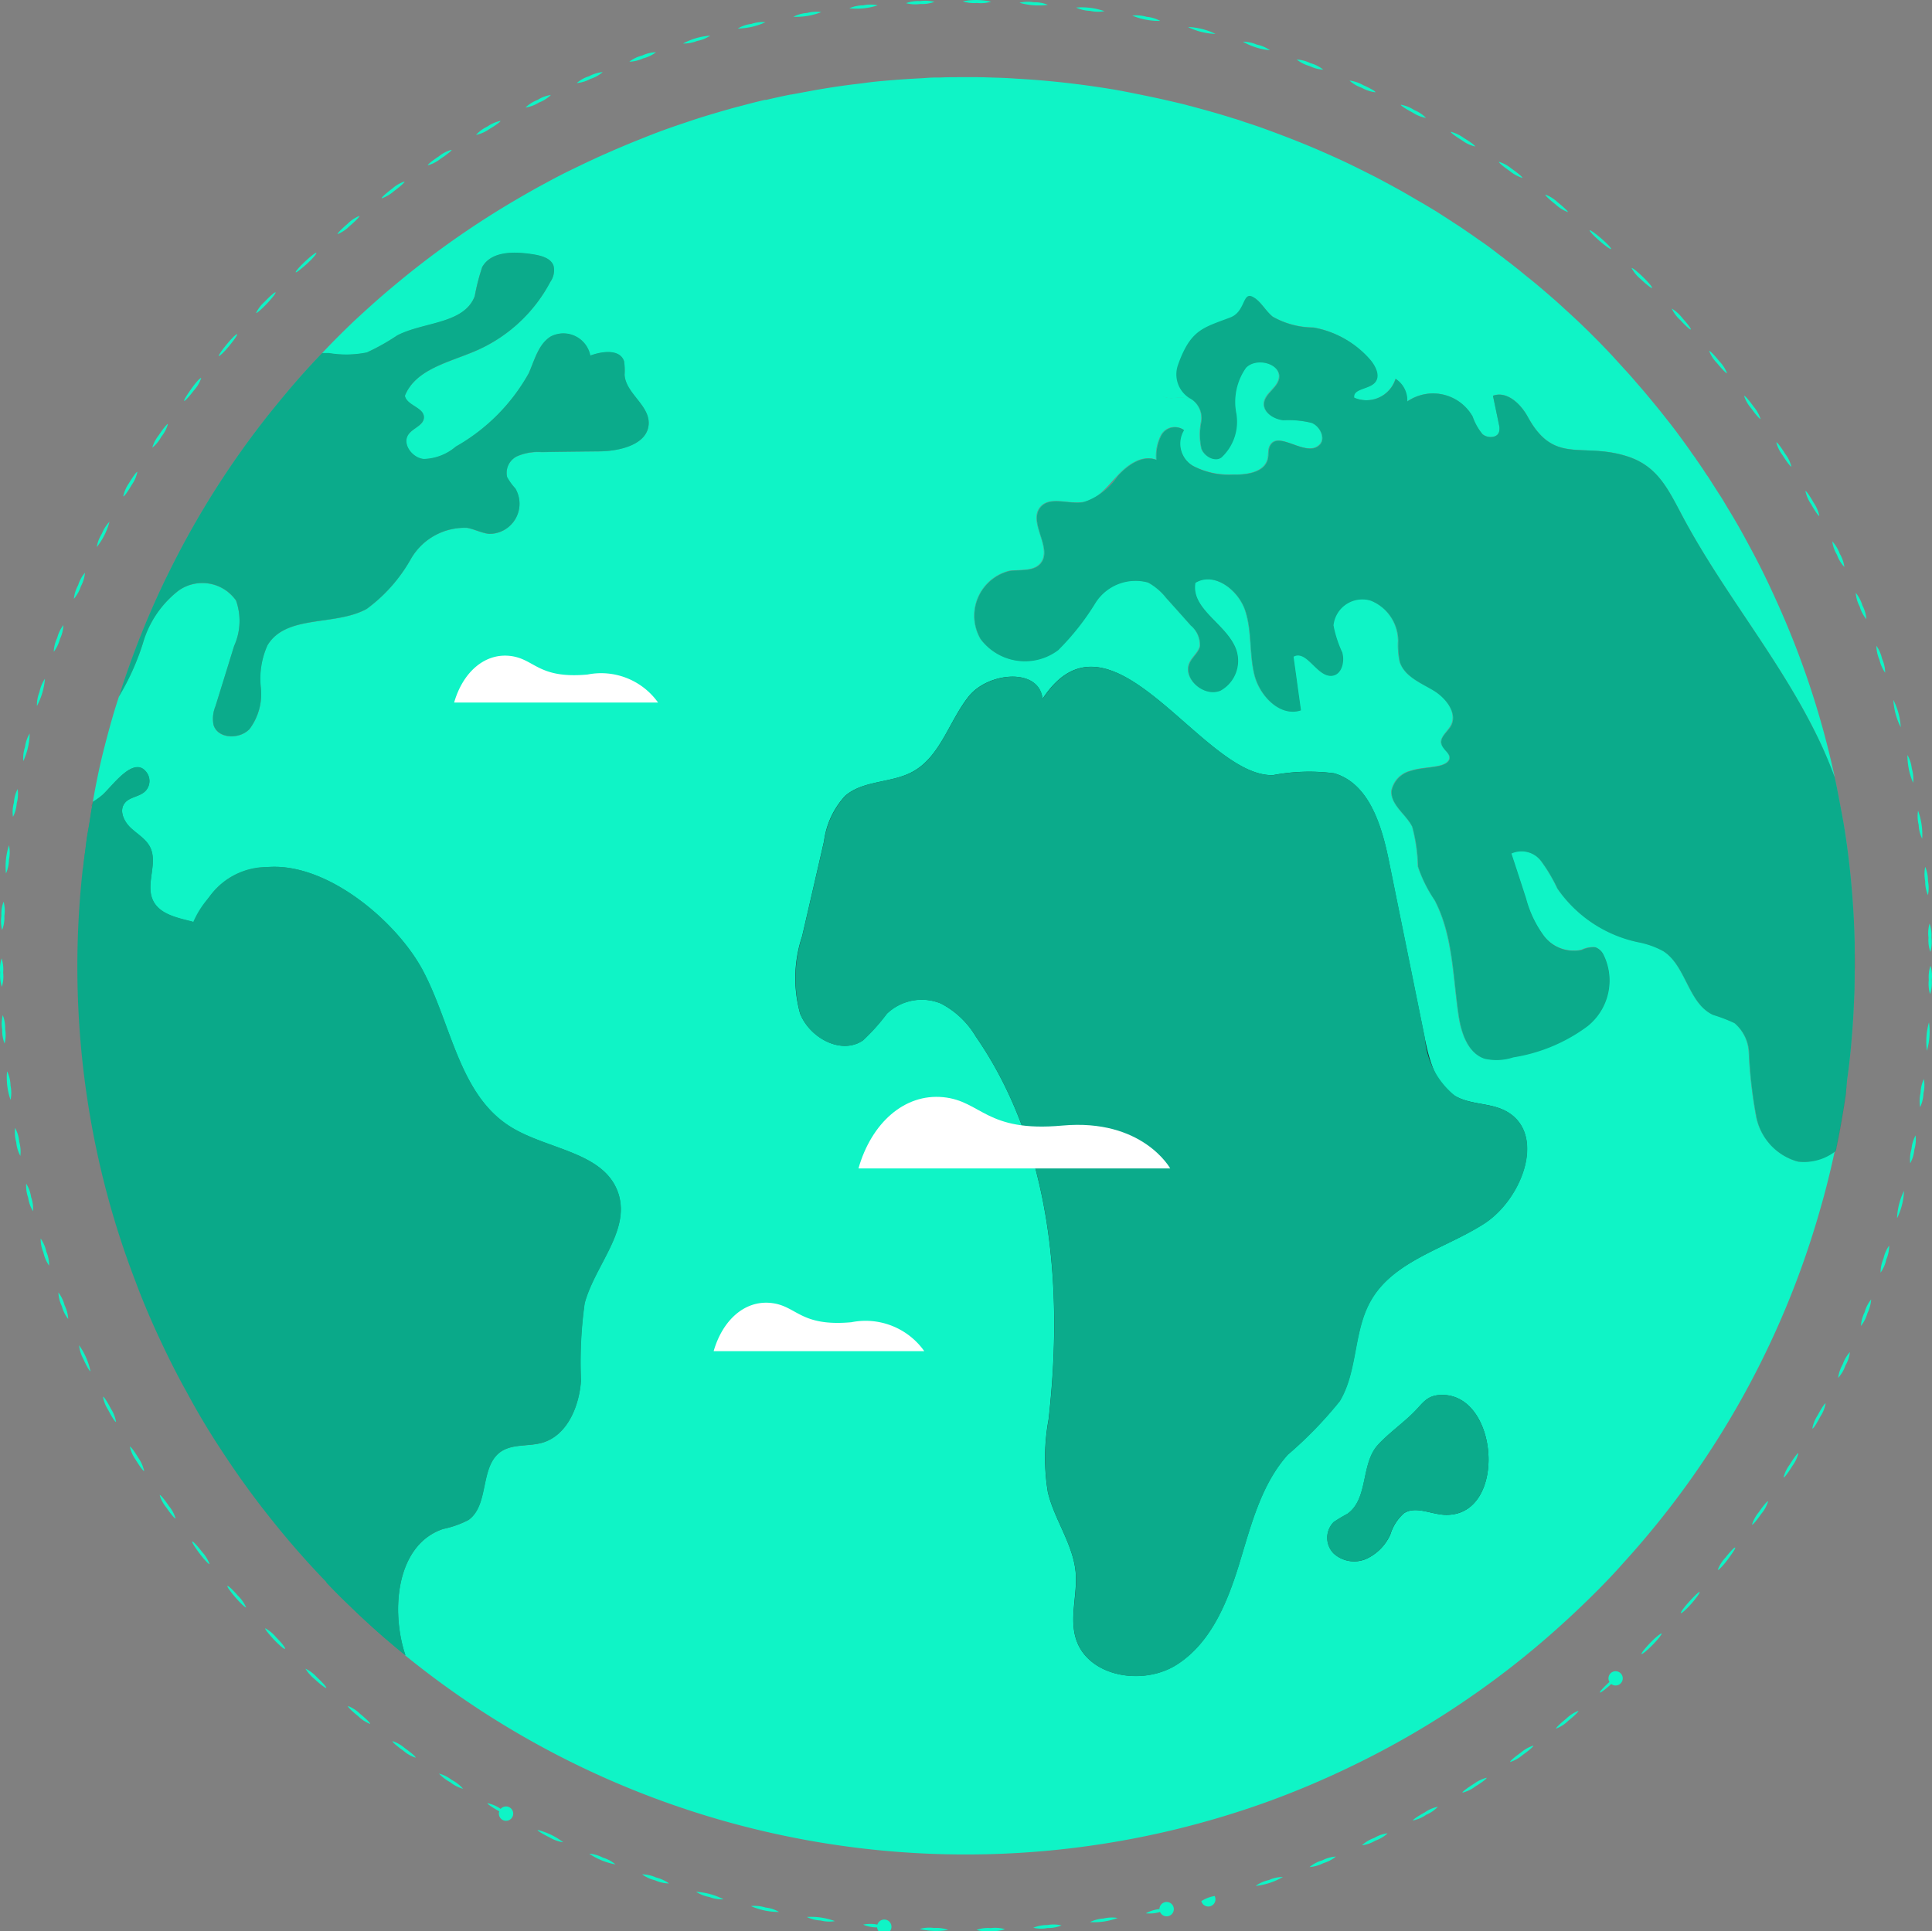 <svg xmlns="http://www.w3.org/2000/svg" width="93.998" height="93.974" viewBox="0 0 93.998 93.974">
  <rect x="0" y="0" width="93.998" height="93.974" fill="#808080" stroke="none"/>
  <g id="Group_35" data-name="Group 35" transform="translate(-38.239 -578.668)">
    <g id="Group_14" data-name="Group 14" transform="translate(38.239 578.668)">
      <path id="Path_20" data-name="Path 20" d="M411.363,306.592a1.776,1.776,0,0,1-.061-.694,1.755,1.755,0,0,1,.08-.688,1.659,1.659,0,0,1,.064.691A1.687,1.687,0,0,1,411.363,306.592Z" transform="translate(-317.46 -258.219)" fill="#0ff4c6"/>
      <path id="Path_21" data-name="Path 21" d="M410.919,316.572a3.355,3.355,0,0,1,.1-1.382A3.347,3.347,0,0,1,410.919,316.572Z" transform="translate(-317.168 -265.442)" fill="#0ff4c6"/>
      <path id="Path_22" data-name="Path 22" d="M409.742,326.531a1.738,1.738,0,0,1,.019-.694,1.774,1.774,0,0,1,.16-.677,1.641,1.641,0,0,1-.019.7A1.731,1.731,0,0,1,409.742,326.531Z" transform="translate(-316.32 -272.657)" fill="#0ff4c6"/>
      <path id="Path_23" data-name="Path 23" d="M408.031,336.447a1.751,1.751,0,0,1,.061-.694,1.711,1.711,0,0,1,.2-.663,1.738,1.738,0,0,1-.061.691A1.713,1.713,0,0,1,408.031,336.447Z" transform="translate(-315.092 -279.843)" fill="#0ff4c6"/>
      <path id="Path_24" data-name="Path 24" d="M405.74,346.187a3.316,3.316,0,0,1,.34-1.337A3.315,3.315,0,0,1,405.74,346.187Z" transform="translate(-313.443 -286.906)" fill="#0ff4c6"/>
      <path id="Path_25" data-name="Path 25" d="M402.84,355.815a1.7,1.7,0,0,1,.141-.68,1.721,1.721,0,0,1,.276-.635,1.7,1.7,0,0,1-.141.68A1.658,1.658,0,0,1,402.84,355.815Z" transform="translate(-311.344 -293.89)" fill="#0ff4c6"/>
      <path id="Path_26" data-name="Path 26" d="M399.38,365.268a1.727,1.727,0,0,1,.182-.669,1.658,1.658,0,0,1,.315-.619,1.755,1.755,0,0,1-.182.671A1.7,1.7,0,0,1,399.38,365.268Z" transform="translate(-308.84 -300.75)" fill="#0ff4c6"/>
      <path id="Path_27" data-name="Path 27" d="M395.37,374.507a1.73,1.73,0,0,1,.221-.658,1.785,1.785,0,0,1,.351-.6,1.694,1.694,0,0,1-.221.66A1.718,1.718,0,0,1,395.37,374.507Z" transform="translate(-305.938 -307.459)" fill="#0ff4c6"/>
      <path id="Path_28" data-name="Path 28" d="M390.82,383.509a1.8,1.8,0,0,1,.26-.644c.18-.337.351-.6.387-.578a1.7,1.7,0,0,1-.26.644C391.03,383.268,390.87,383.528,390.82,383.509Z" transform="translate(-302.645 -313.998)" fill="#0ff4c6"/>
      <path id="Path_29" data-name="Path 29" d="M385.76,392.236a1.723,1.723,0,0,1,.3-.627c.2-.326.384-.575.42-.553a1.747,1.747,0,0,1-.3.627C385.981,392.01,385.793,392.258,385.76,392.236Z" transform="translate(-298.983 -320.344)" fill="#0ff4c6"/>
      <path id="Path_30" data-name="Path 30" d="M380.2,400.66a1.82,1.82,0,0,1,.334-.611c.216-.312.417-.553.45-.525a1.727,1.727,0,0,1-.332.608C380.435,400.447,380.233,400.682,380.2,400.66Z" transform="translate(-294.96 -326.471)" fill="#0ff4c6"/>
      <path id="Path_31" data-name="Path 31" d="M374.17,408.754a1.7,1.7,0,0,1,.367-.589c.235-.3.45-.525.481-.5s-.133.276-.367.589S374.2,408.779,374.17,408.754Z" transform="translate(-290.596 -332.363)" fill="#0ff4c6"/>
      <path id="Path_32" data-name="Path 32" d="M367.671,416.52c-.03-.028.149-.276.4-.553s.481-.5.511-.472-.149.276-.4.566S367.7,416.545,367.671,416.52Z" transform="translate(-285.89 -338.029)" fill="#0ff4c6"/>
      <path id="Path_33" data-name="Path 33" d="M360.743,423.805c-.028-.028.166-.276.434-.553s.508-.467.539-.439-.166.276-.437.553S360.771,423.833,360.743,423.805Z" transform="translate(-280.877 -343.325)" fill="#0ff4c6"/>
      <path id="Path_34" data-name="Path 34" d="M353.414,430.774c-.028-.03.182-.26.464-.514a.347.347,0,1,1,.088.1C353.682,430.62,353.439,430.8,353.414,430.774Z" transform="translate(-275.573 -348.418)" fill="#0ff4c6"/>
      <path id="Path_35" data-name="Path 35" d="M345.7,437.292c-.025-.033.2-.249.495-.486a1.756,1.756,0,0,1,.583-.376c.028.03-.2.249-.495.486A1.705,1.705,0,0,1,345.7,437.292Z" transform="translate(-269.988 -353.181)" fill="#0ff4c6"/>
      <path id="Path_36" data-name="Path 36" d="M337.616,443.346c-.022-.033.213-.238.522-.456a1.7,1.7,0,0,1,.605-.34c.025.033-.21.238-.522.456A1.7,1.7,0,0,1,337.616,443.346Z" transform="translate(-264.142 -357.61)" fill="#0ff4c6"/>
      <path id="Path_37" data-name="Path 37" d="M329.216,448.919c-.022-.033.224-.224.553-.425a1.773,1.773,0,0,1,.624-.3c.022.036-.224.224-.553.426A1.682,1.682,0,0,1,329.216,448.919Z" transform="translate(-258.063 -361.691)" fill="#0ff4c6"/>
      <path id="Path_38" data-name="Path 38" d="M320.507,453.979c-.019-.036.238-.21.572-.392a1.673,1.673,0,0,1,.641-.276,1.758,1.758,0,0,1-.572.392A1.707,1.707,0,0,1,320.507,453.979Z" transform="translate(-251.76 -365.397)" fill="#0ff4c6"/>
      <path id="Path_39" data-name="Path 39" d="M311.52,458.566a1.736,1.736,0,0,1,.594-.356,1.7,1.7,0,0,1,.658-.229,1.724,1.724,0,0,1-.6.359A1.68,1.68,0,0,1,311.52,458.566Z" transform="translate(-245.257 -368.776)" fill="#0ff4c6"/>
      <path id="Path_40" data-name="Path 40" d="M302.29,462.6a1.707,1.707,0,0,1,.616-.323,1.726,1.726,0,0,1,.669-.188,1.776,1.776,0,0,1-.616.323A1.737,1.737,0,0,1,302.29,462.6Z" transform="translate(-238.578 -371.751)" fill="#0ff4c6"/>
      <path id="Path_41" data-name="Path 41" d="M292.85,466.106a1.73,1.73,0,0,1,.633-.276,1.658,1.658,0,0,1,.68-.149,3.369,3.369,0,0,1-1.312.434Z" transform="translate(-231.746 -374.349)" fill="#0ff4c6"/>
      <path id="Path_42" data-name="Path 42" d="M283.24,469a1.708,1.708,0,0,1,.647-.249.349.349,0,1,1-.647.249Z" transform="translate(-224.791 -376.493)" fill="#0ff4c6"/>
      <path id="Path_43" data-name="Path 43" d="M273.47,471.332a1.738,1.738,0,0,1,.663-.207.349.349,0,1,1,.028.141,1.743,1.743,0,0,1-.691.066Z" transform="translate(-217.721 -378.232)" fill="#0ff4c6"/>
      <path id="Path_44" data-name="Path 44" d="M263.571,473.048a1.764,1.764,0,0,1,.663-.177,1.782,1.782,0,0,1,.694-.028,3.27,3.27,0,0,1-1.368.2Z" transform="translate(-210.549 -379.517)" fill="#0ff4c6"/>
      <path id="Path_45" data-name="Path 45" d="M253.65,474.206a1.761,1.761,0,0,1,.683-.13,1.682,1.682,0,0,1,.694.017,1.73,1.73,0,0,1-.683.127A1.656,1.656,0,0,1,253.65,474.206Z" transform="translate(-203.378 -380.404)" fill="#0ff4c6"/>
      <path id="Path_46" data-name="Path 46" d="M243.66,474.733a1.657,1.657,0,0,1,.688-.088,1.749,1.749,0,0,1,.694.052,1.7,1.7,0,0,1-.691.091A1.75,1.75,0,0,1,243.66,474.733Z" transform="translate(-196.148 -380.826)" fill="#0ff4c6"/>
      <path id="Path_47" data-name="Path 47" d="M233.66,474.668a1.658,1.658,0,0,1,.694-.05,1.735,1.735,0,0,1,.688.094A3.357,3.357,0,0,1,233.66,474.668Z" transform="translate(-188.911 -380.805)" fill="#0ff4c6"/>
      <path id="Path_48" data-name="Path 48" d="M223.69,473.981a1.778,1.778,0,0,1,.694,0,.35.35,0,1,1-.014.135A1.682,1.682,0,0,1,223.69,473.981Z" transform="translate(-181.696 -380.331)" fill="#0ff4c6"/>
      <path id="Path_49" data-name="Path 49" d="M213.78,472.714a3.316,3.316,0,0,1,1.365.2,1.692,1.692,0,0,1-.694-.03A1.724,1.724,0,0,1,213.78,472.714Z" transform="translate(-174.524 -379.435)" fill="#0ff4c6"/>
      <path id="Path_50" data-name="Path 50" d="M204,470.779a1.751,1.751,0,0,1,.691.072,1.658,1.658,0,0,1,.66.216A3.405,3.405,0,0,1,204,470.79Z" transform="translate(-167.447 -378.033)" fill="#0ff4c6"/>
      <path id="Path_51" data-name="Path 51" d="M194.29,468.29a3.315,3.315,0,0,1,1.332.367,1.741,1.741,0,0,1-.685-.113A1.717,1.717,0,0,1,194.29,468.29Z" transform="translate(-160.42 -376.237)" fill="#0ff4c6"/>
      <path id="Path_52" data-name="Path 52" d="M184.77,465.22a1.687,1.687,0,0,1,.677.152,1.818,1.818,0,0,1,.633.29,1.694,1.694,0,0,1-.677-.152A1.786,1.786,0,0,1,184.77,465.22Z" transform="translate(-153.53 -374.016)" fill="#0ff4c6"/>
      <path id="Path_53" data-name="Path 53" d="M175.46,461.58a1.718,1.718,0,0,1,.666.193,1.691,1.691,0,0,1,.613.329A3.316,3.316,0,0,1,175.46,461.58Z" transform="translate(-146.793 -371.382)" fill="#0ff4c6"/>
      <path id="Path_54" data-name="Path 54" d="M166.377,457.4a3.4,3.4,0,0,1,1.246.6,1.749,1.749,0,0,1-.655-.232C166.623,457.6,166.358,457.436,166.377,457.4Z" transform="translate(-140.219 -368.357)" fill="#0ff4c6"/>
      <path id="Path_55" data-name="Path 55" d="M157.557,452.69a1.754,1.754,0,0,1,.638.276.349.349,0,1,1-.069.119C157.792,452.9,157.538,452.726,157.557,452.69Z" transform="translate(-133.836 -364.948)" fill="#0ff4c6"/>
      <path id="Path_56" data-name="Path 56" d="M149,447.47a1.711,1.711,0,0,1,.622.31,1.877,1.877,0,0,1,.553.431,1.71,1.71,0,0,1-.622-.318A2.129,2.129,0,0,1,149,447.47Z" transform="translate(-127.644 -361.17)" fill="#0ff4c6"/>
      <path id="Path_57" data-name="Path 57" d="M140.825,441.76a1.752,1.752,0,0,1,.6.343c.309.221.553.428.519.461a1.7,1.7,0,0,1-.6-.345C141.032,442,140.8,441.793,140.825,441.76Z" transform="translate(-121.727 -357.038)" fill="#0ff4c6"/>
      <path id="Path_58" data-name="Path 58" d="M132.991,435.58a1.685,1.685,0,0,1,.583.379c.3.24.514.461.492.492a1.713,1.713,0,0,1-.583-.379C133.179,435.831,132.958,435.61,132.991,435.58Z" transform="translate(-116.057 -352.566)" fill="#0ff4c6"/>
      <path id="Path_59" data-name="Path 59" d="M125.485,429a1.732,1.732,0,0,1,.553.412c.276.257.486.489.461.52s-.276-.155-.553-.412A2.115,2.115,0,0,1,125.485,429Z" transform="translate(-110.625 -347.804)" fill="#0ff4c6"/>
      <path id="Path_60" data-name="Path 60" d="M118.412,421.89a1.821,1.821,0,0,1,.533.445c.276.276.459.517.428.553s-.276-.169-.533-.442S118.382,421.92,118.412,421.89Z" transform="translate(-105.506 -342.659)" fill="#0ff4c6"/>
      <path id="Path_61" data-name="Path 61" d="M111.751,414.434c.033-.028.26.185.508.472a1.824,1.824,0,0,1,.4.569c-.03.028-.257-.185-.508-.472S111.721,414.459,111.751,414.434Z" transform="translate(-100.685 -337.261)" fill="#0ff4c6"/>
      <path id="Path_62" data-name="Path 62" d="M105.549,406.6c.033-.022.246.2.478.506a1.741,1.741,0,0,1,.365.591c-.033.022-.246-.2-.478-.506S105.516,406.621,105.549,406.6Z" transform="translate(-96.196 -331.59)" fill="#0ff4c6"/>
      <path id="Path_63" data-name="Path 63" d="M99.83,398.416c.033-.022.232.216.445.531a1.691,1.691,0,0,1,.329.611c-.03.025-.232-.213-.448-.531a1.709,1.709,0,0,1-.326-.611Z" transform="translate(-92.061 -325.67)" fill="#0ff4c6"/>
      <path id="Path_64" data-name="Path 64" d="M94.58,389.907c.036-.019.221.229.417.553a1.73,1.73,0,0,1,.276.63c-.033.019-.218-.229-.414-.553A1.71,1.71,0,0,1,94.58,389.907Z" transform="translate(-88.261 -319.513)" fill="#0ff4c6"/>
      <path id="Path_65" data-name="Path 65" d="M89.85,381.117c.036-.019.207.24.381.577a1.742,1.742,0,0,1,.254.647c-.036.019-.207-.24-.381-.58A1.683,1.683,0,0,1,89.85,381.117Z" transform="translate(-84.838 -313.151)" fill="#0ff4c6"/>
      <path id="Path_66" data-name="Path 66" d="M85.64,372.05a3.351,3.351,0,0,1,.553,1.26c-.036.019-.193-.251-.348-.6A1.738,1.738,0,0,1,85.64,372.05Z" transform="translate(-81.792 -306.59)" fill="#0ff4c6"/>
      <path id="Path_67" data-name="Path 67" d="M82,362.75a1.765,1.765,0,0,1,.3.622,1.735,1.735,0,0,1,.177.671,1.7,1.7,0,0,1-.309-.622A1.678,1.678,0,0,1,82,362.75Z" transform="translate(-79.158 -299.86)" fill="#0ff4c6"/>
      <path id="Path_68" data-name="Path 68" d="M78.87,353.25a1.741,1.741,0,0,1,.276.638,1.694,1.694,0,0,1,.135.682,1.765,1.765,0,0,1-.276-.638A1.7,1.7,0,0,1,78.87,353.25Z" transform="translate(-76.892 -292.985)" fill="#0ff4c6"/>
      <path id="Path_69" data-name="Path 69" d="M76.321,343.59a1.657,1.657,0,0,1,.238.652,1.7,1.7,0,0,1,.094.688,1.694,1.694,0,0,1-.235-.652A1.741,1.741,0,0,1,76.321,343.59Z" transform="translate(-75.046 -285.994)" fill="#0ff4c6"/>
      <path id="Path_70" data-name="Path 70" d="M74.337,333.78a1.7,1.7,0,0,1,.2.669,1.733,1.733,0,0,1,.055.691,1.708,1.708,0,0,1-.2-.666A1.746,1.746,0,0,1,74.337,333.78Z" transform="translate(-73.602 -278.895)" fill="#0ff4c6"/>
      <path id="Path_71" data-name="Path 71" d="M72.93,323.851a1.688,1.688,0,0,1,.157.677,1.735,1.735,0,0,1,0,.694,3.316,3.316,0,0,1-.171-1.382Z" transform="translate(-72.574 -271.702)" fill="#0ff4c6"/>
      <path id="Path_72" data-name="Path 72" d="M72.068,313.92a1.743,1.743,0,0,1,.116.682,1.694,1.694,0,0,1-.028.7,1.749,1.749,0,0,1-.116-.685A1.722,1.722,0,0,1,72.068,313.92Z" transform="translate(-71.933 -264.523)" fill="#0ff4c6"/>
      <path id="Path_73" data-name="Path 73" d="M71.792,303.92a1.774,1.774,0,0,1,.075.691,1.716,1.716,0,0,1-.064.691,1.774,1.774,0,0,1-.08-.691A1.658,1.658,0,0,1,71.792,303.92Z" transform="translate(-71.713 -257.286)" fill="#0ff4c6"/>
      <path id="Path_74" data-name="Path 74" d="M72.018,293.93a1.746,1.746,0,0,1,.036.694,1.691,1.691,0,0,1-.108.685,1.754,1.754,0,0,1-.036-.694A1.658,1.658,0,0,1,72.018,293.93Z" transform="translate(-71.842 -250.056)" fill="#0ff4c6"/>
      <path id="Path_75" data-name="Path 75" d="M72.861,283.978a1.658,1.658,0,0,1,0,.694,1.76,1.76,0,0,1-.146.68,3.341,3.341,0,0,1,.149-1.382Z" transform="translate(-72.425 -242.848)" fill="#0ff4c6"/>
      <path id="Path_76" data-name="Path 76" d="M74.18,274.09a1.677,1.677,0,0,1-.044.694,1.747,1.747,0,0,1-.182.663,1.677,1.677,0,0,1,.044-.694A1.725,1.725,0,0,1,74.18,274.09Z" transform="translate(-73.322 -235.698)" fill="#0ff4c6"/>
      <path id="Path_77" data-name="Path 77" d="M76.108,264.31a3.343,3.343,0,0,1-.312,1.348,1.738,1.738,0,0,1,.086-.691A1.71,1.71,0,0,1,76.108,264.31Z" transform="translate(-74.664 -228.621)" fill="#0ff4c6"/>
      <path id="Path_78" data-name="Path 78" d="M78.6,254.68a3.429,3.429,0,0,1-.39,1.326,1.683,1.683,0,0,1,.124-.682,1.755,1.755,0,0,1,.265-.644Z" transform="translate(-76.413 -221.652)" fill="#0ff4c6"/>
      <path id="Path_79" data-name="Path 79" d="M81.647,245.23a1.675,1.675,0,0,1-.166.674,1.777,1.777,0,0,1-.3.624,1.675,1.675,0,0,1,.166-.674,1.746,1.746,0,0,1,.3-.624Z" transform="translate(-78.564 -214.813)" fill="#0ff4c6"/>
      <path id="Path_80" data-name="Path 80" d="M85.254,236a1.732,1.732,0,0,1-.2.663,1.785,1.785,0,0,1-.34.608,1.711,1.711,0,0,1,.207-.663A1.688,1.688,0,0,1,85.254,236Z" transform="translate(-81.119 -208.133)" fill="#0ff4c6"/>
      <path id="Path_81" data-name="Path 81" d="M89.379,227a3.393,3.393,0,0,1-.619,1.235,1.7,1.7,0,0,1,.246-.649A1.84,1.84,0,0,1,89.379,227Z" transform="translate(-84.05 -201.616)" fill="#0ff4c6"/>
      <path id="Path_82" data-name="Path 82" d="M94.105,218.246a1.658,1.658,0,0,1-.276.633c-.191.329-.373.583-.409.553a1.782,1.782,0,0,1,.276-.636C93.89,218.476,94.072,218.224,94.105,218.246Z" transform="translate(-87.422 -195.284)" fill="#0ff4c6"/>
      <path id="Path_83" data-name="Path 83" d="M99.29,209.816a1.716,1.716,0,0,1-.321.616,1.806,1.806,0,0,1-.439.536,1.763,1.763,0,0,1,.321-.616C99.061,210.035,99.257,209.794,99.29,209.816Z" transform="translate(-91.12 -189.183)" fill="#0ff4c6"/>
      <path id="Path_84" data-name="Path 84" d="M104.965,201.715a1.677,1.677,0,0,1-.354.6c-.229.3-.439.533-.473.511s.127-.276.356-.6S104.926,201.69,104.965,201.715Z" transform="translate(-95.176 -183.32)" fill="#0ff4c6"/>
      <path id="Path_85" data-name="Path 85" d="M111.131,193.993c.03.028-.146.276-.39.575s-.47.508-.5.484.144-.276.39-.575S111.1,193.962,111.131,193.993Z" transform="translate(-99.593 -177.731)" fill="#0ff4c6"/>
      <path id="Path_86" data-name="Path 86" d="M117.741,186.623c.03.028-.16.276-.423.553s-.5.478-.525.453a1.757,1.757,0,0,1,.423-.553C117.478,186.8,117.713,186.6,117.741,186.623Z" transform="translate(-104.335 -172.398)" fill="#0ff4c6"/>
      <path id="Path_87" data-name="Path 87" d="M124.779,179.672c.028.03-.177.276-.453.525s-.525.448-.553.42.174-.263.453-.525S124.752,179.641,124.779,179.672Z" transform="translate(-109.386 -167.367)" fill="#0ff4c6"/>
      <path id="Path_88" data-name="Path 88" d="M132.216,173.17c.025.03-.193.254-.484.5a1.743,1.743,0,0,1-.577.387c-.025-.03.191-.254.484-.5A1.694,1.694,0,0,1,132.216,173.17Z" transform="translate(-114.729 -162.664)" fill="#0ff4c6"/>
      <path id="Path_89" data-name="Path 89" d="M140.033,167.11c.025.033-.2.24-.511.467a1.782,1.782,0,0,1-.6.354c-.025-.03.2-.24.511-.47A1.691,1.691,0,0,1,140.033,167.11Z" transform="translate(-120.352 -158.279)" fill="#0ff4c6"/>
      <path id="Path_90" data-name="Path 90" d="M148.2,161.53c.022.033-.221.229-.539.437a1.738,1.738,0,0,1-.616.318c-.022-.033.218-.229.539-.439A1.658,1.658,0,0,1,148.2,161.53Z" transform="translate(-126.229 -154.24)" fill="#0ff4c6"/>
      <path id="Path_91" data-name="Path 91" d="M156.718,156.44c.019.036-.232.216-.553.406a1.728,1.728,0,0,1-.636.276,1.755,1.755,0,0,1,.553-.406A1.71,1.71,0,0,1,156.718,156.44Z" transform="translate(-132.37 -150.557)" fill="#0ff4c6"/>
      <path id="Path_92" data-name="Path 92" d="M165.478,151.87a1.733,1.733,0,0,1-.586.37,1.683,1.683,0,0,1-.652.243,1.733,1.733,0,0,1,.586-.37A1.7,1.7,0,0,1,165.478,151.87Z" transform="translate(-138.673 -147.25)" fill="#0ff4c6"/>
      <path id="Path_93" data-name="Path 93" d="M174.531,147.83a1.705,1.705,0,0,1-.608.337,1.658,1.658,0,0,1-.663.2,1.708,1.708,0,0,1,.608-.334,1.746,1.746,0,0,1,.663-.2Z" transform="translate(-145.201 -144.326)" fill="#0ff4c6"/>
      <path id="Path_94" data-name="Path 94" d="M183.819,144.34a1.674,1.674,0,0,1-.624.3,1.755,1.755,0,0,1-.674.163,1.686,1.686,0,0,1,.624-.3A1.741,1.741,0,0,1,183.819,144.34Z" transform="translate(-151.902 -141.8)" fill="#0ff4c6"/>
      <path id="Path_95" data-name="Path 95" d="M193.306,141.42a1.722,1.722,0,0,1-.644.26,1.682,1.682,0,0,1-.682.124,3.3,3.3,0,0,1,1.326-.384Z" transform="translate(-158.748 -139.687)" fill="#0ff4c6"/>
      <path id="Path_96" data-name="Path 96" d="M202.966,139.044a3.341,3.341,0,0,1-1.346.307,1.658,1.658,0,0,1,.658-.224A1.694,1.694,0,0,1,202.966,139.044Z" transform="translate(-165.724 -137.963)" fill="#0ff4c6"/>
      <path id="Path_97" data-name="Path 97" d="M212.762,137.236a3.316,3.316,0,0,1-1.362.227,1.724,1.724,0,0,1,.669-.185,1.761,1.761,0,0,1,.694-.041Z" transform="translate(-172.802 -136.647)" fill="#0ff4c6"/>
      <path id="Path_98" data-name="Path 98" d="M222.642,135.992a3.346,3.346,0,0,1-1.382.144,1.73,1.73,0,0,1,.68-.144A1.658,1.658,0,0,1,222.642,135.992Z" transform="translate(-179.938 -135.732)" fill="#0ff4c6"/>
      <path id="Path_99" data-name="Path 99" d="M232.622,135.323a1.658,1.658,0,0,1-.688.105,1.782,1.782,0,0,1-.694-.039,1.658,1.658,0,0,1,.688-.1A1.782,1.782,0,0,1,232.622,135.323Z" transform="translate(-187.16 -135.234)" fill="#0ff4c6"/>
      <path id="Path_100" data-name="Path 100" d="M242.612,135.23a1.716,1.716,0,0,1-.691.064,1.774,1.774,0,0,1-.691-.08A3.357,3.357,0,0,1,242.612,135.23Z" transform="translate(-194.39 -135.149)" fill="#0ff4c6"/>
      <path id="Path_101" data-name="Path 101" d="M252.6,135.621a3.419,3.419,0,0,1-1.382-.1,1.76,1.76,0,0,1,.694-.025A1.694,1.694,0,0,1,252.6,135.621Z" transform="translate(-201.619 -135.386)" fill="#0ff4c6"/>
      <path id="Path_102" data-name="Path 102" d="M262.571,136.627a1.788,1.788,0,0,1-.7-.017,1.73,1.73,0,0,1-.674-.16,3.338,3.338,0,0,1,1.382.177Z" transform="translate(-208.841 -136.082)" fill="#0ff4c6"/>
      <path id="Path_103" data-name="Path 103" d="M272.44,138.124a3.368,3.368,0,0,1-1.359-.257,1.719,1.719,0,0,1,.694.058A1.739,1.739,0,0,1,272.44,138.124Z" transform="translate(-215.991 -137.107)" fill="#0ff4c6"/>
      <path id="Path_104" data-name="Path 104" d="M282.23,140.237a3.26,3.26,0,0,1-1.34-.337A3.38,3.38,0,0,1,282.23,140.237Z" transform="translate(-223.091 -138.587)" fill="#0ff4c6"/>
      <path id="Path_105" data-name="Path 105" d="M291.868,142.907a3.29,3.29,0,0,1-1.318-.417,1.761,1.761,0,0,1,.677.141,1.692,1.692,0,0,1,.641.276Z" transform="translate(-230.082 -140.462)" fill="#0ff4c6"/>
      <path id="Path_106" data-name="Path 106" d="M301.33,146.125a1.769,1.769,0,0,1-.671-.18,1.7,1.7,0,0,1-.619-.315,1.768,1.768,0,0,1,.671.18,1.686,1.686,0,0,1,.619.315Z" transform="translate(-236.949 -142.734)" fill="#0ff4c6"/>
      <path id="Path_107" data-name="Path 107" d="M310.587,149.909a1.768,1.768,0,0,1-.658-.218,1.716,1.716,0,0,1-.6-.351,1.724,1.724,0,0,1,.658.218C310.344,149.716,310.62,149.873,310.587,149.909Z" transform="translate(-243.672 -145.419)" fill="#0ff4c6"/>
      <path id="Path_108" data-name="Path 108" d="M319.6,154.231a1.7,1.7,0,0,1-.647-.257c-.337-.177-.6-.348-.577-.384a1.716,1.716,0,0,1,.644.257A1.774,1.774,0,0,1,319.6,154.231Z" transform="translate(-250.219 -148.494)" fill="#0ff4c6"/>
      <path id="Path_109" data-name="Path 109" d="M328.346,159.073a1.675,1.675,0,0,1-.627-.293c-.326-.2-.575-.384-.553-.42a1.788,1.788,0,0,1,.63.3C328.12,158.852,328.368,159.04,328.346,159.073Z" transform="translate(-256.579 -151.946)" fill="#0ff4c6"/>
      <path id="Path_110" data-name="Path 110" d="M336.784,164.432a1.782,1.782,0,0,1-.611-.332c-.312-.215-.553-.417-.528-.45a1.727,1.727,0,0,1,.611.332C336.571,164.2,336.806,164.4,336.784,164.432Z" transform="translate(-262.715 -155.775)" fill="#0ff4c6"/>
      <path id="Path_111" data-name="Path 111" d="M344.9,170.268a1.777,1.777,0,0,1-.591-.367c-.3-.235-.525-.448-.5-.481a1.727,1.727,0,0,1,.589.367C344.687,170.022,344.922,170.235,344.9,170.268Z" transform="translate(-268.62 -159.95)" fill="#0ff4c6"/>
      <path id="Path_112" data-name="Path 112" d="M352.653,176.61c-.028.03-.276-.149-.566-.4s-.5-.478-.472-.508.276.149.566.4S352.68,176.569,352.653,176.61Z" transform="translate(-274.271 -164.494)" fill="#0ff4c6"/>
      <path id="Path_113" data-name="Path 113" d="M360,183.31c-.028.028-.276-.166-.553-.431a1.812,1.812,0,0,1-.442-.536c.028-.028.276.166.553.434S360.032,183.283,360,183.31Z" transform="translate(-279.625 -169.301)" fill="#0ff4c6"/>
      <path id="Path_114" data-name="Path 114" d="M366.987,190.5c-.03.028-.26-.18-.517-.461a1.759,1.759,0,0,1-.409-.553,1.826,1.826,0,0,1,.517.464C366.835,190.235,367.017,190.476,366.987,190.5Z" transform="translate(-284.725 -174.471)" fill="#0ff4c6"/>
      <path id="Path_115" data-name="Path 115" d="M373.528,198.039c-.033.025-.251-.2-.489-.492a1.741,1.741,0,0,1-.379-.583c.033-.028.251.193.489.492A1.741,1.741,0,0,1,373.528,198.039Z" transform="translate(-289.503 -179.882)" fill="#0ff4c6"/>
      <path id="Path_116" data-name="Path 116" d="M379.611,205.97c-.033.022-.24-.213-.459-.522a1.715,1.715,0,0,1-.343-.6c.033-.025.238.207.459.519A1.794,1.794,0,0,1,379.611,205.97Z" transform="translate(-293.954 -185.586)" fill="#0ff4c6"/>
      <path id="Path_117" data-name="Path 117" d="M385.212,214.224c-.033.019-.224-.227-.426-.553a1.751,1.751,0,0,1-.307-.624c.033-.022.227.224.428.553A1.658,1.658,0,0,1,385.212,214.224Z" transform="translate(-298.057 -191.521)" fill="#0ff4c6"/>
      <path id="Path_118" data-name="Path 118" d="M390.3,222.828c-.036.019-.213-.238-.4-.572a1.741,1.741,0,0,1-.276-.638c.036-.019.213.235.4.569A1.724,1.724,0,0,1,390.3,222.828Z" transform="translate(-301.784 -197.724)" fill="#0ff4c6"/>
      <path id="Path_119" data-name="Path 119" d="M394.919,231.729a1.73,1.73,0,0,1-.359-.594,1.686,1.686,0,0,1-.229-.655,1.73,1.73,0,0,1,.359.594A1.658,1.658,0,0,1,394.919,231.729Z" transform="translate(-305.185 -204.138)" fill="#0ff4c6"/>
      <path id="Path_120" data-name="Path 120" d="M398.984,240.829a1.7,1.7,0,0,1-.323-.613,1.641,1.641,0,0,1-.191-.666,1.746,1.746,0,0,1,.323.613A1.658,1.658,0,0,1,398.984,240.829Z" transform="translate(-308.181 -210.702)" fill="#0ff4c6"/>
      <path id="Path_121" data-name="Path 121" d="M402.526,250.18a1.757,1.757,0,0,1-.276-.63,1.727,1.727,0,0,1-.149-.68,1.784,1.784,0,0,1,.276.633A1.658,1.658,0,0,1,402.526,250.18Z" transform="translate(-310.808 -217.447)" fill="#0ff4c6"/>
      <path id="Path_122" data-name="Path 122" d="M405.449,259.732a3.351,3.351,0,0,1-.359-1.332A3.352,3.352,0,0,1,405.449,259.732Z" transform="translate(-312.972 -224.344)" fill="#0ff4c6"/>
      <path id="Path_123" data-name="Path 123" d="M407.846,269.454a3.429,3.429,0,0,1-.276-1.354,1.7,1.7,0,0,1,.213.663A1.717,1.717,0,0,1,407.846,269.454Z" transform="translate(-314.767 -231.363)" fill="#0ff4c6"/>
      <path id="Path_124" data-name="Path 124" d="M409.586,279.268a1.659,1.659,0,0,1-.171-.674,1.753,1.753,0,0,1-.03-.694,3.4,3.4,0,0,1,.2,1.382Z" transform="translate(-316.065 -238.455)" fill="#0ff4c6"/>
      <path id="Path_125" data-name="Path 125" d="M410.742,289.186a1.658,1.658,0,0,1-.133-.68,1.762,1.762,0,0,1,0-.7,1.677,1.677,0,0,1,.133.682,1.739,1.739,0,0,1,0,.694Z" transform="translate(-316.941 -245.627)" fill="#0ff4c6"/>
      <path id="Path_126" data-name="Path 126" d="M411.334,299.169a1.641,1.641,0,0,1-.091-.688,1.752,1.752,0,0,1,.05-.691,1.659,1.659,0,0,1,.094.688,1.721,1.721,0,0,1-.053.691Z" transform="translate(-317.415 -252.85)" fill="#0ff4c6"/>
      <path id="Path_127" data-name="Path 127" d="M398.13,304.233c.025-.495.039-.984.041-1.476s0-1.033,0-1.547c0,.514.014,1.031,0,1.547S398.155,303.738,398.13,304.233Z" transform="translate(-307.935 -255.324)" fill="#263238"/>
      <path id="Path_128" data-name="Path 128" d="M168.975,199.351a22.449,22.449,0,0,1-.359-3.109,2.014,2.014,0,0,0-.707-1.473,7.723,7.723,0,0,0-1.042-.4c-1.213-.553-1.3-2.382-2.421-3.1a4.122,4.122,0,0,0-1.169-.426,6.372,6.372,0,0,1-3.984-2.622,8,8,0,0,0-.812-1.362,1.2,1.2,0,0,0-1.431-.345c.243.727.475,1.451.71,2.169a5.369,5.369,0,0,0,.881,1.849,1.843,1.843,0,0,0,1.829.68,1.285,1.285,0,0,1,.671-.13.7.7,0,0,1,.373.323,2.819,2.819,0,0,1-.779,3.526,8.234,8.234,0,0,1-3.592,1.5,2.613,2.613,0,0,1-1.4.066c-.815-.276-1.13-1.254-1.257-2.111-.276-1.893-.276-3.9-1.166-5.6a6.717,6.717,0,0,1-.81-1.633,8.088,8.088,0,0,0-.276-1.934c-.293-.589-1.056-1.058-1.011-1.744a1.259,1.259,0,0,1,.951-.981c.464-.152.959-.138,1.434-.257.185-.05.4-.149.437-.337.039-.276-.337-.456-.4-.735s.276-.553.45-.829c.376-.624-.218-1.4-.851-1.763s-1.4-.68-1.619-1.382a3.9,3.9,0,0,1-.077-1,2.142,2.142,0,0,0-1.332-1.978,1.411,1.411,0,0,0-1.824,1.2,5.129,5.129,0,0,0,.426,1.313c.124.445-.017,1.064-.47,1.136-.743.113-1.238-1.285-1.9-.926.122.87.24,1.738.362,2.611-1,.34-2-.682-2.255-1.716s-.113-2.139-.453-3.142-1.517-1.893-2.426-1.346c-.213,1.2,1.307,1.918,1.871,2.993a1.656,1.656,0,0,1-.649,2.252c-.815.34-1.884-.611-1.481-1.382.144-.276.414-.473.486-.774a1.245,1.245,0,0,0-.448-1.011c-.4-.453-.8-.9-1.2-1.343a2.9,2.9,0,0,0-.881-.749,2.313,2.313,0,0,0-2.553.978,12.522,12.522,0,0,1-1.821,2.31,2.691,2.691,0,0,1-3.769-.533,2.255,2.255,0,0,1,1.406-3.316c.536-.069,1.183.039,1.52-.376.591-.738-.616-1.962-.03-2.708.45-.572,1.357-.149,2.078-.26s1.2-.746,1.694-1.282,1.2-1.036,1.882-.779a2.211,2.211,0,0,1,.251-1.221.762.762,0,0,1,1.091-.229,1.263,1.263,0,0,0,.434,1.741,3.827,3.827,0,0,0,1.951.428c.674.022,1.542-.108,1.694-.765.05-.213,0-.456.113-.647.406-.749,1.71.553,2.365,0,.373-.276.1-.926-.337-1.105a5.016,5.016,0,0,0-1.382-.133c-.459-.052-.989-.37-.942-.829s.6-.707.718-1.147c.2-.746-1.061-1.13-1.6-.577a2.9,2.9,0,0,0-.478,2.191,2.4,2.4,0,0,1-.658,2.117c-.29.326-.879.047-1.025-.362a3.244,3.244,0,0,1-.014-1.3,1.1,1.1,0,0,0-.495-1.127,2.3,2.3,0,0,0-.915-.03c-1.2-.028-1.8-1.658-1.263-2.741a4.783,4.783,0,0,1,2.824-2.072,2.683,2.683,0,0,1,2.506-.033c.323.249.519.622.829.876a4.066,4.066,0,0,0,1.984.528,4.753,4.753,0,0,1,2.769,1.586c.276.321.481.829.2,1.122s-1.058.276-.989.713a1.484,1.484,0,0,0,2.014-.917,1.243,1.243,0,0,1,.566,1.105,2.211,2.211,0,0,1,3.186.729,2.812,2.812,0,0,0,.484.851c.246.216.732.2.812-.119a.68.68,0,0,0,0-.307c-.1-.484-.2-.962-.3-1.44.677-.246,1.346.39,1.691,1.02,1.279,2.349,2.595,1.241,4.778,1.909,1.478.448,2,1.514,2.686,2.807,2.094,3.982,5.12,7.436,6.952,11.545q.276.644.525,1.3c-.025-.108-.044-.213-.072-.321a41.979,41.979,0,0,0-2.437-7.524q-.334-.771-.691-1.531c-.149-.312-.3-.63-.459-.937-.2-.4-.412-.793-.624-1.183-.169-.315-.34-.624-.517-.926-.122-.213-.249-.423-.379-.636s-.276-.475-.437-.713l-.473-.741a2.58,2.58,0,0,0-.155-.229c-.163-.257-.34-.511-.517-.765a.2.2,0,0,0-.053-.077c-.044-.069-.1-.138-.149-.207-.141-.216-.3-.426-.448-.633-.249-.34-.5-.68-.768-1.009-.213-.276-.437-.553-.666-.829s-.4-.486-.608-.724-.4-.467-.611-.7c-.251-.276-.506-.553-.771-.846h0c-.727-.776-1.481-1.523-2.266-2.23-.193-.18-.384-.354-.58-.525s-.4-.348-.6-.517-.4-.34-.605-.5-.406-.334-.611-.495-.329-.263-.5-.384a3.167,3.167,0,0,0-.257-.2c-.354-.276-.716-.553-1.08-.793-.182-.13-.365-.26-.553-.384-.232-.166-.473-.323-.713-.475a.61.61,0,0,0-.108-.072c-.216-.141-.428-.276-.652-.42-.309-.188-.622-.379-.934-.553-.356-.21-.713-.42-1.08-.619s-.807-.442-1.219-.647-.829-.417-1.252-.616-.846-.384-1.274-.572c-.846-.365-1.71-.7-2.584-1.017l-.047-.019c-.334-.119-.671-.235-1.009-.34A.247.247,0,0,0,144,150.9c-.144-.047-.3-.1-.448-.141-.63-.2-1.266-.381-1.912-.553a2.412,2.412,0,0,0-.235-.061c-.185-.055-.373-.1-.566-.144-.426-.1-.857-.2-1.29-.29s-.909-.188-1.365-.276-.959-.166-1.44-.235q-1.909-.276-3.8-.379c-.3-.022-.594-.036-.893-.044s-.619-.022-.928-.025-.622,0-.926,0-.619,0-.931.017a7.042,7.042,0,0,0-.8.03q-.984.047-1.948.133c-.3.025-.6.058-.906.1s-.605.072-.9.113c-.5.066-.989.146-1.478.229h0l-1.194.221h-.028c-.406.08-.8.169-1.2.262h-.064c-.368.086-.732.177-1.091.276-.453.113-.9.243-1.34.373-.376.111-.746.224-1.105.345s-.785.26-1.172.4l-.041.014c-.373.133-.746.276-1.105.42s-.754.3-1.133.464h0c-.354.149-.7.3-1.047.456-.133.058-.26.122-.4.185-.367.169-.727.345-1.105.528-.448.218-.881.453-1.315.688-.384.207-.76.423-1.13.638a43.233,43.233,0,0,0-6.082,4.275c-.669.553-1.3,1.127-1.934,1.713-.528.506-1.044,1.017-1.545,1.553-.448.464-.884.942-1.307,1.429.423-.486.859-.964,1.307-1.429h.329a5.047,5.047,0,0,0,1.846-.03,11.346,11.346,0,0,0,1.476-.829c1.3-.669,3.252-.553,3.774-1.909a10.384,10.384,0,0,1,.365-1.42c.453-.8,1.6-.757,2.509-.611.387.055.829.174.959.553a.97.97,0,0,1-.155.779,7.43,7.43,0,0,1-3.656,3.368c-1.282.553-2.9.881-3.418,2.175.1.478.928.553.926,1.047,0,.387-.522.511-.749.829-.329.456.174,1.144.741,1.2a2.45,2.45,0,0,0,1.561-.605,9.3,9.3,0,0,0,3.551-3.573c.276-.644.47-1.42,1.075-1.788a1.337,1.337,0,0,1,1.918.934c.58-.221,1.445-.323,1.641.276a3.021,3.021,0,0,1,.025.652c.05.893,1.177,1.456,1.174,2.349,0,1.028-1.382,1.362-2.407,1.382-.934,0-1.868.019-2.8.036a2.548,2.548,0,0,0-1.191.2.9.9,0,0,0-.492,1.014,2.7,2.7,0,0,0,.4.553,1.464,1.464,0,0,1-1.277,2.211c-.368-.041-.707-.227-1.069-.293a3.019,3.019,0,0,0-2.73,1.506,7.7,7.7,0,0,1-2.155,2.44c-1.547.848-3.918.257-4.827,1.771a3.9,3.9,0,0,0-.321,2.075,2.781,2.781,0,0,1-.553,2c-.495.517-1.542.481-1.749-.2a1.575,1.575,0,0,1,.091-.906q.459-1.467.909-2.937a2.96,2.96,0,0,0,.094-2.211,2,2,0,0,0-2.785-.492,4.927,4.927,0,0,0-1.749,2.581,12.4,12.4,0,0,1-1.163,2.584h0c-.276.829-.5,1.658-.716,2.5s-.4,1.735-.553,2.622a3.987,3.987,0,0,0,.392-.276c.489-.379,1.619-2.117,2.26-1.091a.7.7,0,0,1-.111.848c-.276.276-.765.276-.995.575-.276.362-.041.9.276,1.2s.752.553.956.953c.39.782-.238,1.791.138,2.586.323.682,1.2.851,1.934,1.039l.251.08a3.451,3.451,0,0,1,3.4-2.738c2.9-.232,6.245,2.625,7.519,4.974,1.418,2.62,1.768,6.079,4.291,7.66,1.807,1.127,4.6,1.219,5.25,3.244.594,1.815-1.144,3.506-1.639,5.35a19.86,19.86,0,0,0-.177,3.763c-.083,1.252-.669,2.658-1.876,3.015-.669.193-1.456.044-2.034.445-1.025.724-.553,2.592-1.564,3.316a4.852,4.852,0,0,1-1.232.437c-2.175.729-2.55,3.716-1.909,5.919.025.08.05.152.072.232a43.247,43.247,0,0,0,41.879,7.143h0a43,43,0,0,0,4.114-1.733,42.536,42.536,0,0,0,5.93-3.459,41.963,41.963,0,0,0,3.741-2.921c.829-.724,1.639-1.487,2.418-2.271.4-.406.788-.812,1.161-1.238a42.97,42.97,0,0,0,9.588-17.2c.276-.945.511-1.9.721-2.876a2.487,2.487,0,0,1-1.832.517A2.866,2.866,0,0,1,168.975,199.351Z" transform="translate(-83.536 -144.996)" fill="#0ff4c6"/>
      <path id="Path_129" data-name="Path 129" d="M235.668,290.915c-1.307,1.462-1.793,3.457-2.368,5.33s-1.382,3.841-3.04,4.891-4.352.583-4.907-1.3c-.3-1.02.086-2.117,0-3.178-.119-1.382-1.033-2.567-1.354-3.915a10.248,10.248,0,0,1,.033-3.531c.735-6.422.141-13.324-3.537-18.64a4.238,4.238,0,0,0-1.708-1.614,2.454,2.454,0,0,0-2.625.5,9.575,9.575,0,0,1-1.166,1.3c-1.053.716-2.589-.127-3.053-1.312a6.444,6.444,0,0,1,.1-3.758q.536-2.31,1.064-4.617a4.022,4.022,0,0,1,1.028-2.211c.887-.771,2.255-.613,3.285-1.177,1.351-.735,1.766-2.454,2.724-3.658s3.448-1.412,3.592.119c3.332-5.079,7.787,3.83,11.221,3.705a9.359,9.359,0,0,1,2.97-.088c1.691.492,2.307,2.523,2.658,4.25q.87,4.3,1.744,8.6c.221,1.091.533,2.316,1.506,2.863.743.42,1.691.318,2.443.721,1.989,1.069.829,4.272-1.072,5.49s-4.416,1.8-5.521,3.769c-.829,1.484-.616,3.393-1.492,4.852A19.562,19.562,0,0,1,235.668,290.915Z" transform="translate(-173.017 -220.133)" fill="#263238"/>
      <path id="Path_130" data-name="Path 130" d="M311.207,386.626c-.7,0-1.47-.461-2.059-.077a2.264,2.264,0,0,0-.655,1.022,2.365,2.365,0,0,1-1.169,1.194,1.481,1.481,0,0,1-1.592-.26,1.089,1.089,0,0,1,0-1.525,7.314,7.314,0,0,1,.666-.4c1.039-.732.644-2.429,1.489-3.357.5-.553,1.235-1.069,1.774-1.616.414-.423.6-.779,1.252-.812C313.78,380.647,314.2,386.651,311.207,386.626Z" transform="translate(-240.844 -312.915)" fill="#263238"/>
      <path id="Union_1" data-name="Union 1" d="M15.255,42.635c-.337-.285-.666-.575-.992-.87s-.644-.593-.959-.9c-.4-.382-.793-.771-1.177-1.18l.008-.005q-1.362-1.407-2.584-2.932a42.505,42.505,0,0,1-2.575-3.554c-.586-.887-1.13-1.8-1.63-2.732-.544-.97-1.036-1.968-1.5-2.982-.373-.815-.724-1.658-1.031-2.487A41.786,41.786,0,0,1,1.013,19Q.979,18.85.947,18.7A43.141,43.141,0,0,1,.253,5.042c.009-.1.036-.2.036-.3L.3,4.752c0-.011,0-.022,0-.033.022-.207.052-.417.08-.627s.049-.42.08-.63C.5,3.2.552,2.953.593,2.693s.077-.52.124-.771c.011-.083.031-.154.047-.235a3.933,3.933,0,0,0,.392-.276C1.646,1.032,2.776-.706,3.414.319a.7.7,0,0,1-.108.848c-.282.271-.766.271-.995.575-.293.362-.052.887.276,1.2s.752.545.956.953c.39.782-.238,1.791.138,2.586.321.683,1.194.851,1.934,1.039l-.158.515A4.483,4.483,0,0,1,9.264,4.868c2.9-.224,6.245,2.633,7.519,4.974,1.418,2.62,1.768,6.085,4.291,7.66,1.793,1.128,4.581,1.219,5.25,3.244.594,1.815-1.144,3.506-1.639,5.35a20.8,20.8,0,0,0-.177,3.763c-.094,1.26-.669,2.658-1.876,3.015-.669.193-1.456.044-2.034.445-1.025.724-.542,2.592-1.564,3.316a4.7,4.7,0,0,1-1.232.436c-2.186.729-2.551,3.708-1.91,5.919.025.08.05.152.072.232C15.722,43.027,15.487,42.833,15.255,42.635Z" transform="translate(3.764 37.324)" fill="#0aa989"/>
      <path id="Path_132" data-name="Path 132" d="M86.857,280c-.041.257-.088.511-.127.768-.03.21-.053.42-.08.63.028-.21.05-.42.08-.63C86.769,280.517,86.816,280.276,86.857,280Z" transform="translate(-82.523 -239.975)" fill="#263238"/>
      <g id="Group_1" data-name="Group 1" transform="translate(18.04 79.088)" opacity="0.6">
        <path id="Path_133" data-name="Path 133" d="M137,421.37c.326.3.655.586.992.87.232.2.467.392.71.586-.243-.193-.478-.387-.71-.586C137.649,421.956,137.321,421.666,137,421.37Z" transform="translate(-137 -421.37)" fill="#263238"/>
      </g>
      <path id="Path_134" data-name="Path 134" d="M245.251,279.705c1.9-1.219,3.062-4.421,1.072-5.49-.752-.4-1.7-.3-2.443-.721a3.976,3.976,0,0,1-1.506-2.863q-.87-4.3-1.744-8.6c-.351-1.727-.967-3.758-2.658-4.25a9.441,9.441,0,0,0-2.97.088c-3.435.124-7.889-8.784-11.221-3.705-.141-1.531-2.628-1.324-3.592-.119s-1.382,2.923-2.725,3.658c-1.031.553-2.4.406-3.285,1.177a4.1,4.1,0,0,0-1.028,2.211q-.531,2.307-1.064,4.617a6.632,6.632,0,0,0-.1,3.758c.45,1.188,2,2.028,3.053,1.313a9.581,9.581,0,0,0,1.166-1.3,2.454,2.454,0,0,1,2.625-.5,4.239,4.239,0,0,1,1.708,1.614c3.678,5.316,4.272,12.219,3.537,18.64a10.317,10.317,0,0,0-.033,3.531c.321,1.348,1.235,2.534,1.354,3.915.091,1.061-.3,2.158,0,3.178.553,1.882,3.252,2.349,4.907,1.3s2.462-3.015,3.039-4.891,1.061-3.868,2.368-5.33a19.446,19.446,0,0,0,2.534-2.608c.876-1.459.658-3.368,1.492-4.852C240.83,281.5,243.336,280.921,245.251,279.705Z" transform="translate(-173.053 -220.148)" fill="#0ff4c6"/>
      <g id="Group_2" data-name="Group 2" transform="translate(4.329 39.025)" opacity="0.6">
        <path id="Path_135" data-name="Path 135" d="M87.551,276.38h0c-.017.08-.036.152-.047.235-.047.251-.083.511-.124.771.041-.26.077-.52.124-.771A1.22,1.22,0,0,0,87.551,276.38Z" transform="translate(-87.38 -276.38)" fill="#263238"/>
      </g>
      <g id="Group_3" data-name="Group 3" transform="translate(4.047 41.429)" opacity="0.6">
        <path id="Path_136" data-name="Path 136" d="M86.44,285.08c-.028.207-.058.42-.08.627h0C86.382,285.5,86.413,285.287,86.44,285.08Z" transform="translate(-86.36 -285.08)" fill="#263238"/>
      </g>
      <path id="Path_137" data-name="Path 137" d="M91.982,277.86l-.251-.08c-.741-.188-1.614-.356-1.934-1.039-.376-.8.251-1.8-.138-2.586-.2-.409-.627-.635-.956-.953s-.569-.843-.276-1.2c.229-.3.713-.3.995-.575a.7.7,0,0,0,.108-.848c-.638-1.025-1.768.713-2.258,1.091a3.981,3.981,0,0,1-.392.276h0c-.017.08-.036.152-.047.235-.047.251-.083.511-.124.771s-.088.511-.127.768c-.03.21-.052.42-.08.63s-.058.42-.08.627a7.154,7.154,0,0,1,1.227.829c.763.6,1.6,1.382,1.514,2.343a.812.812,0,0,0,.022.467.671.671,0,0,0,.37.26,11.679,11.679,0,0,0,2.13.619" transform="translate(-82.356 -232.923)" fill="#0aa989"/>
      <path id="Path_138" data-name="Path 138" d="M102.4,292.2c-.111.862-.18,1.771-.318,2.625a30.987,30.987,0,0,0-.829,3.647c-.055,1.763.945,3.36,1.793,4.907,3.225,5.913,4.5,12.633,5.927,19.243h0c.384.409.776.8,1.177,1.18q.473.461.959.9c.326.3.655.586.992.87.232.2.467.392.71.586-.022-.08-.047-.152-.072-.232-.641-2.211-.276-5.189,1.909-5.919a4.705,4.705,0,0,0,1.232-.437c1.022-.724.539-2.592,1.564-3.316.577-.4,1.365-.251,2.034-.445,1.207-.356,1.782-1.755,1.876-3.015a20.781,20.781,0,0,1,.177-3.763c.495-1.843,2.233-3.534,1.639-5.35-.669-2.025-3.457-2.117-5.25-3.244-2.523-1.575-2.874-5.04-4.291-7.659-1.274-2.34-4.623-5.2-7.519-4.974a3.451,3.451,0,0,0-3.4,2.738" transform="translate(-93.09 -245.617)" fill="#0aa989"/>
      <path id="Path_139" data-name="Path 139" d="M95.587,196.062a2,2,0,0,1,2.785.492,2.957,2.957,0,0,1-.094,2.211q-.453,1.467-.909,2.937a1.575,1.575,0,0,0-.091.906c.207.68,1.268.71,1.749.2a2.887,2.887,0,0,0,.553-2,3.986,3.986,0,0,1,.321-2.075c.909-1.514,3.28-.923,4.827-1.771a7.669,7.669,0,0,0,2.155-2.44,3.021,3.021,0,0,1,2.73-1.506c.362.066.7.251,1.069.293a1.465,1.465,0,0,0,1.277-2.211,2.7,2.7,0,0,1-.4-.553.9.9,0,0,1,.492-1.014,2.547,2.547,0,0,1,1.191-.2c.937-.017,1.871-.025,2.8-.036,1.033,0,2.4-.345,2.407-1.382,0-.892-1.125-1.456-1.174-2.349a3.018,3.018,0,0,0-.025-.652c-.2-.6-1.061-.495-1.641-.276a1.337,1.337,0,0,0-1.918-.934c-.605.367-.788,1.144-1.075,1.788a9.3,9.3,0,0,1-3.551,3.573,2.512,2.512,0,0,1-1.561.605c-.566-.052-1.069-.743-.741-1.2.227-.315.743-.439.749-.829,0-.484-.829-.569-.926-1.047.519-1.293,2.136-1.628,3.418-2.175a7.43,7.43,0,0,0,3.661-3.371.97.97,0,0,0,.155-.779c-.127-.365-.572-.484-.959-.553-.906-.146-2.056-.188-2.509.611a10.384,10.384,0,0,0-.365,1.42c-.522,1.362-2.487,1.241-3.774,1.909a10.1,10.1,0,0,1-1.476.829,5.046,5.046,0,0,1-1.846.03h-.329c-.448.464-.884.942-1.307,1.429s-.829.984-1.238,1.489a42.673,42.673,0,0,0-4.907,7.737c-.481.964-.92,1.951-1.326,2.959s-.774,2.036-1.105,3.084a11.851,11.851,0,0,0,1.163-2.584A5.009,5.009,0,0,1,95.587,196.062Z" transform="translate(-86.886 -167.335)" fill="#0ff4c6"/>
      <g id="Group_4" data-name="Group 4" transform="translate(89.297 50.743)" opacity="0.6">
        <path id="Path_140" data-name="Path 140" d="M395.446,320.633c.086-.616.158-1.23.21-1.843-.052.613-.124,1.227-.21,1.843-.014.2-.041.4-.072.591-.135.948-.3,1.879-.495,2.8.191-.926.359-1.857.495-2.8C395.4,321.028,395.433,320.832,395.446,320.633Z" transform="translate(-394.88 -318.79)" fill="#263238"/>
      </g>
      <g id="Group_5" data-name="Group 5" transform="translate(89.266 37.842)" opacity="0.6">
        <path id="Path_141" data-name="Path 141" d="M394.77,272.1q.188.859.337,1.719-.149-.862-.337-1.719Z" transform="translate(-394.77 -272.1)" fill="#263238"/>
      </g>
      <path id="Path_142" data-name="Path 142" d="M285.718,224.094c.086-.616.158-1.23.21-1.843s.1-1.224.122-1.835c.025-.495.039-.984.041-1.476s0-1.033,0-1.547a42.165,42.165,0,0,0-.354-4.59c-.077-.58-.166-1.161-.276-1.735s-.213-1.147-.337-1.719h0q-.238-.655-.525-1.3c-1.832-4.109-4.858-7.563-6.952-11.545-.683-1.293-1.208-2.36-2.686-2.807-2.183-.669-3.5.439-4.778-1.909-.345-.63-1.014-1.266-1.691-1.02.1.478.2.956.3,1.44a.679.679,0,0,1,0,.307c-.08.315-.566.334-.812.119a2.813,2.813,0,0,1-.475-.859,2.211,2.211,0,0,0-3.18-.729,1.243,1.243,0,0,0-.566-1.105,1.484,1.484,0,0,1-2.014.917c-.069-.431.683-.4.989-.713s.066-.8-.2-1.122a4.753,4.753,0,0,0-2.769-1.572,4.042,4.042,0,0,1-1.984-.528c-.315-.254-.511-.627-.829-.876a3.305,3.305,0,0,0-2.719-.771c-1.122.426-3.25,1.749-3.777,2.827s1.23,2.763,2.429,2.791a2.254,2.254,0,0,1,.915.03,1.1,1.1,0,0,1,.495,1.127,3.053,3.053,0,0,0,.014,1.3c.157.409.735.688,1.025.362a2.369,2.369,0,0,0,.658-2.117,2.887,2.887,0,0,1,.478-2.191c.536-.55,1.8-.169,1.6.578-.119.439-.674.691-.718,1.147s.481.788.942.829a4.58,4.58,0,0,1,1.382.133c.426.18.71.815.337,1.105-.655.553-1.959-.746-2.365,0-.111.191-.064.434-.113.647-.152.658-1.02.779-1.694.765a3.631,3.631,0,0,1-1.951-.428,1.259,1.259,0,0,1-.434-1.741.762.762,0,0,0-1.091.229,2.211,2.211,0,0,0-.251,1.221c-.682-.257-1.4.246-1.882.779a3.251,3.251,0,0,1-1.694,1.282c-.713.111-1.628-.312-2.078.26-.586.746.622,1.97.03,2.708-.337.414-.984.307-1.52.376a2.243,2.243,0,0,0-1.406,3.316,2.687,2.687,0,0,0,3.769.533,12.228,12.228,0,0,0,1.821-2.31,2.308,2.308,0,0,1,2.553-.978,2.9,2.9,0,0,1,.882.749c.4.445.8.89,1.2,1.343a1.234,1.234,0,0,1,.448,1.011c-.072.3-.343.5-.486.774-.4.779.671,1.727,1.481,1.382a1.662,1.662,0,0,0,.649-2.252c-.553-1.075-2.083-1.793-1.871-2.993.909-.553,2.089.334,2.426,1.346s.193,2.117.453,3.142,1.252,2.056,2.255,1.716c-.122-.873-.24-1.741-.362-2.611.66-.359,1.155,1.039,1.9.926.453-.072.6-.688.47-1.136a5.645,5.645,0,0,1-.426-1.312,1.411,1.411,0,0,1,1.824-1.2,2.131,2.131,0,0,1,1.332,1.978,3.9,3.9,0,0,0,.077,1c.218.694.995,1.009,1.619,1.382s1.227,1.138.851,1.763c-.169.276-.514.506-.45.829s.439.45.4.735c-.036.188-.251.276-.437.337-.475.119-.97.108-1.434.257a1.255,1.255,0,0,0-.951.981c-.044.685.713,1.127,1.011,1.744a8.152,8.152,0,0,1,.276,1.934,6.618,6.618,0,0,0,.81,1.633c.9,1.694.881,3.7,1.166,5.6.127.857.442,1.835,1.257,2.111a2.614,2.614,0,0,0,1.4-.066,8.181,8.181,0,0,0,3.592-1.5,2.843,2.843,0,0,0,.779-3.526.7.7,0,0,0-.373-.323,1.285,1.285,0,0,0-.671.13,1.824,1.824,0,0,1-1.829-.68,5.415,5.415,0,0,1-.881-1.849c-.235-.718-.467-1.442-.71-2.169a1.2,1.2,0,0,1,1.431.345,7.586,7.586,0,0,1,.812,1.362,6.336,6.336,0,0,0,3.984,2.622,4.123,4.123,0,0,1,1.169.426c1.119.721,1.208,2.539,2.421,3.1a7.723,7.723,0,0,1,1.042.4,2,2,0,0,1,.707,1.473,21.639,21.639,0,0,0,.359,3.109,2.8,2.8,0,0,0,2.025,2.153,2.487,2.487,0,0,0,1.832-.517h0c.191-.926.359-1.857.495-2.8C285.677,224.489,285.7,224.293,285.718,224.094Z" transform="translate(-195.855 -171.508)" fill="#0ff4c6"/>
      <path id="Path_143" data-name="Path 143" d="M310.9,380.793c-.655.033-.829.39-1.252.812-.539.553-1.274,1.069-1.774,1.616-.845.928-.45,2.625-1.489,3.357a7.352,7.352,0,0,0-.666.4,1.089,1.089,0,0,0,0,1.525,1.481,1.481,0,0,0,1.592.26,2.365,2.365,0,0,0,1.169-1.194,2.265,2.265,0,0,1,.655-1.022c.589-.384,1.354.075,2.059.077C314.2,386.651,313.773,380.647,310.9,380.793Z" transform="translate(-240.837 -312.916)" fill="#0ff4c6"/>
      <g id="Group_6" data-name="Group 6" transform="translate(38.694 32.454)" opacity="0.3">
        <path id="Path_144" data-name="Path 144" d="M245.251,279.705c1.9-1.219,3.062-4.421,1.072-5.49-.752-.4-1.7-.3-2.443-.721a3.976,3.976,0,0,1-1.506-2.863q-.87-4.3-1.744-8.6c-.351-1.727-.967-3.758-2.658-4.25a9.441,9.441,0,0,0-2.97.088c-3.435.124-7.889-8.784-11.221-3.705-.141-1.531-2.628-1.324-3.592-.119s-1.382,2.923-2.725,3.658c-1.031.553-2.4.406-3.285,1.177a4.1,4.1,0,0,0-1.028,2.211q-.531,2.307-1.064,4.617a6.632,6.632,0,0,0-.1,3.758c.45,1.188,2,2.028,3.053,1.313a9.581,9.581,0,0,0,1.166-1.3,2.454,2.454,0,0,1,2.625-.5,4.239,4.239,0,0,1,1.708,1.614c3.678,5.316,4.272,12.219,3.537,18.64a10.317,10.317,0,0,0-.033,3.531c.321,1.348,1.235,2.534,1.354,3.915.091,1.061-.3,2.158,0,3.178.553,1.882,3.252,2.349,4.907,1.3s2.462-3.015,3.039-4.891,1.061-3.868,2.368-5.33a19.446,19.446,0,0,0,2.534-2.608c.876-1.459.658-3.368,1.492-4.852C240.83,281.5,243.336,280.921,245.251,279.705Z" transform="translate(-211.747 -252.602)"/>
      </g>
      <g id="Group_7" data-name="Group 7" transform="translate(5.794 12.289)" opacity="0.3">
        <path id="Path_146" data-name="Path 146" d="M95.587,196.062a2,2,0,0,1,2.785.492,2.957,2.957,0,0,1-.094,2.211q-.453,1.467-.909,2.937a1.575,1.575,0,0,0-.091.906c.207.68,1.268.71,1.749.2a2.887,2.887,0,0,0,.553-2,3.986,3.986,0,0,1,.321-2.075c.909-1.514,3.28-.923,4.827-1.771a7.669,7.669,0,0,0,2.155-2.44,3.021,3.021,0,0,1,2.73-1.506c.362.066.7.251,1.069.293a1.465,1.465,0,0,0,1.277-2.211,2.7,2.7,0,0,1-.4-.553.9.9,0,0,1,.492-1.014,2.547,2.547,0,0,1,1.191-.2c.937-.017,1.871-.025,2.8-.036,1.033,0,2.4-.345,2.407-1.382,0-.892-1.125-1.456-1.174-2.349a3.018,3.018,0,0,0-.025-.652c-.2-.6-1.061-.495-1.641-.276a1.337,1.337,0,0,0-1.918-.934c-.605.367-.788,1.144-1.075,1.788a9.3,9.3,0,0,1-3.551,3.573,2.512,2.512,0,0,1-1.561.605c-.566-.052-1.069-.743-.741-1.2.227-.315.743-.439.749-.829,0-.484-.829-.569-.926-1.047.519-1.293,2.136-1.628,3.418-2.175a7.43,7.43,0,0,0,3.661-3.371.97.97,0,0,0,.155-.779c-.127-.365-.572-.484-.959-.553-.906-.146-2.056-.188-2.509.611a10.384,10.384,0,0,0-.365,1.42c-.522,1.362-2.487,1.241-3.774,1.909a10.1,10.1,0,0,1-1.476.829,5.046,5.046,0,0,1-1.846.03h-.329c-.448.464-.884.942-1.307,1.429s-.829.984-1.238,1.489a42.673,42.673,0,0,0-4.907,7.737c-.481.964-.92,1.951-1.326,2.959s-.774,2.036-1.105,3.084a11.851,11.851,0,0,0,1.163-2.584A5.009,5.009,0,0,1,95.587,196.062Z" transform="translate(-92.68 -179.625)"/>
      </g>
      <g id="Group_8" data-name="Group 8" transform="translate(47.408 14.399)" opacity="0.3">
        <path id="Path_147" data-name="Path 147" d="M285.74,225.447c.086-.616.158-1.23.21-1.843s.1-1.224.122-1.835c.025-.495.039-.984.041-1.476s0-1.033,0-1.547a42.173,42.173,0,0,0-.354-4.59c-.077-.58-.166-1.161-.276-1.735s-.213-1.147-.337-1.719h0q-.238-.655-.525-1.3c-1.832-4.109-4.858-7.563-6.952-11.545-.682-1.293-1.207-2.36-2.686-2.807-2.183-.669-3.5.439-4.778-1.909-.345-.63-1.014-1.266-1.691-1.02.1.478.2.956.3,1.44a.679.679,0,0,1,0,.307c-.08.315-.566.334-.812.119a2.813,2.813,0,0,1-.475-.859,2.211,2.211,0,0,0-3.18-.729,1.243,1.243,0,0,0-.566-1.105,1.484,1.484,0,0,1-2.014.917c-.069-.431.682-.4.989-.713s.066-.8-.2-1.122a4.752,4.752,0,0,0-2.769-1.572,4.042,4.042,0,0,1-1.984-.528c-.315-.254-.511-.627-.829-.876-.691-.533-.426.6-1.243.909-1.122.426-1.73.553-2.26,1.63a5.74,5.74,0,0,0-.276.666,1.365,1.365,0,0,0,.553,1.628l.083.044a1.1,1.1,0,0,1,.495,1.127,3.054,3.054,0,0,0,.014,1.3c.158.409.735.688,1.025.362a2.369,2.369,0,0,0,.658-2.117,2.887,2.887,0,0,1,.478-2.191c.536-.55,1.8-.169,1.6.578-.119.439-.674.691-.718,1.147s.481.788.942.829a4.581,4.581,0,0,1,1.382.133c.426.18.71.815.337,1.105-.655.553-1.959-.746-2.365,0-.111.191-.064.434-.113.647-.152.658-1.02.779-1.694.765a3.631,3.631,0,0,1-1.951-.428,1.259,1.259,0,0,1-.434-1.741.762.762,0,0,0-1.091.229,2.21,2.21,0,0,0-.251,1.221c-.683-.257-1.4.246-1.882.779a3.251,3.251,0,0,1-1.694,1.282c-.713.111-1.628-.312-2.078.26-.586.746.622,1.97.03,2.708-.337.414-.984.307-1.52.376a2.243,2.243,0,0,0-1.406,3.316,2.687,2.687,0,0,0,3.769.533,12.226,12.226,0,0,0,1.821-2.31,2.308,2.308,0,0,1,2.553-.978,2.9,2.9,0,0,1,.881.749c.4.445.8.89,1.2,1.343a1.234,1.234,0,0,1,.448,1.011c-.072.3-.343.5-.486.774-.4.779.671,1.727,1.481,1.382a1.662,1.662,0,0,0,.649-2.252c-.553-1.075-2.083-1.793-1.871-2.993.909-.553,2.089.334,2.426,1.346s.193,2.117.453,3.142,1.252,2.056,2.255,1.716c-.122-.873-.24-1.741-.362-2.611.66-.359,1.155,1.039,1.9.926.453-.072.6-.688.47-1.136a5.643,5.643,0,0,1-.426-1.313,1.411,1.411,0,0,1,1.824-1.2,2.131,2.131,0,0,1,1.332,1.978,3.9,3.9,0,0,0,.077,1c.218.694.995,1.009,1.619,1.382s1.227,1.138.851,1.763c-.169.276-.514.506-.45.829s.439.45.4.735c-.036.188-.251.276-.437.337-.475.119-.97.108-1.434.257a1.255,1.255,0,0,0-.951.981c-.044.685.713,1.127,1.011,1.744a8.148,8.148,0,0,1,.276,1.934,6.621,6.621,0,0,0,.81,1.633c.9,1.694.881,3.7,1.166,5.6.127.857.442,1.835,1.257,2.111a2.614,2.614,0,0,0,1.4-.066,8.181,8.181,0,0,0,3.592-1.5,2.843,2.843,0,0,0,.779-3.526.7.7,0,0,0-.373-.323,1.285,1.285,0,0,0-.672.13,1.823,1.823,0,0,1-1.829-.68,5.414,5.414,0,0,1-.881-1.849c-.235-.718-.467-1.442-.71-2.169a1.2,1.2,0,0,1,1.431.345,7.584,7.584,0,0,1,.812,1.362,6.335,6.335,0,0,0,3.984,2.622,4.123,4.123,0,0,1,1.169.426c1.119.721,1.207,2.539,2.421,3.1a7.725,7.725,0,0,1,1.042.4,2,2,0,0,1,.707,1.473,21.631,21.631,0,0,0,.359,3.109,2.8,2.8,0,0,0,2.025,2.153,2.487,2.487,0,0,0,1.832-.517h0c.191-.926.359-1.857.495-2.8C285.7,225.842,285.726,225.646,285.74,225.447Z" transform="translate(-243.285 -187.26)"/>
      </g>
      <g id="Group_9" data-name="Group 9" transform="translate(64.575 67.875)" opacity="0.3">
        <path id="Path_148" data-name="Path 148" d="M310.9,380.793c-.655.033-.829.39-1.252.812-.539.553-1.274,1.069-1.774,1.616-.845.928-.45,2.625-1.489,3.357a7.352,7.352,0,0,0-.666.4,1.089,1.089,0,0,0,0,1.525,1.481,1.481,0,0,0,1.592.26,2.365,2.365,0,0,0,1.169-1.194,2.265,2.265,0,0,1,.655-1.022c.589-.384,1.354.075,2.059.077C314.2,386.651,313.773,380.647,310.9,380.793Z" transform="translate(-305.412 -380.791)"/>
      </g>
      <path id="Path_165" data-name="Path 165" d="M197.37,366.91h10.249a3.5,3.5,0,0,0-3.545-1.409c-2.52.229-2.647-.812-3.929-.939S197.8,365.415,197.37,366.91Z" transform="translate(-162.649 -301.163)" fill="#fff"/>
      <path id="Path_166" data-name="Path 166" d="M222.87,331.787h15.167s-1.34-2.44-5.25-2.086c-3.73.34-3.918-1.2-5.8-1.382S223.5,329.577,222.87,331.787Z" transform="translate(-181.103 -274.932)" fill="#fff"/>
      <path id="Path_167" data-name="Path 167" d="M151.68,252.884H161.6a3.4,3.4,0,0,0-3.432-1.362c-2.44.221-2.564-.787-3.8-.909S152.094,251.439,151.68,252.884Z" transform="translate(-129.584 -218.7)" fill="#fff"/>
    </g>
  </g>
</svg>
